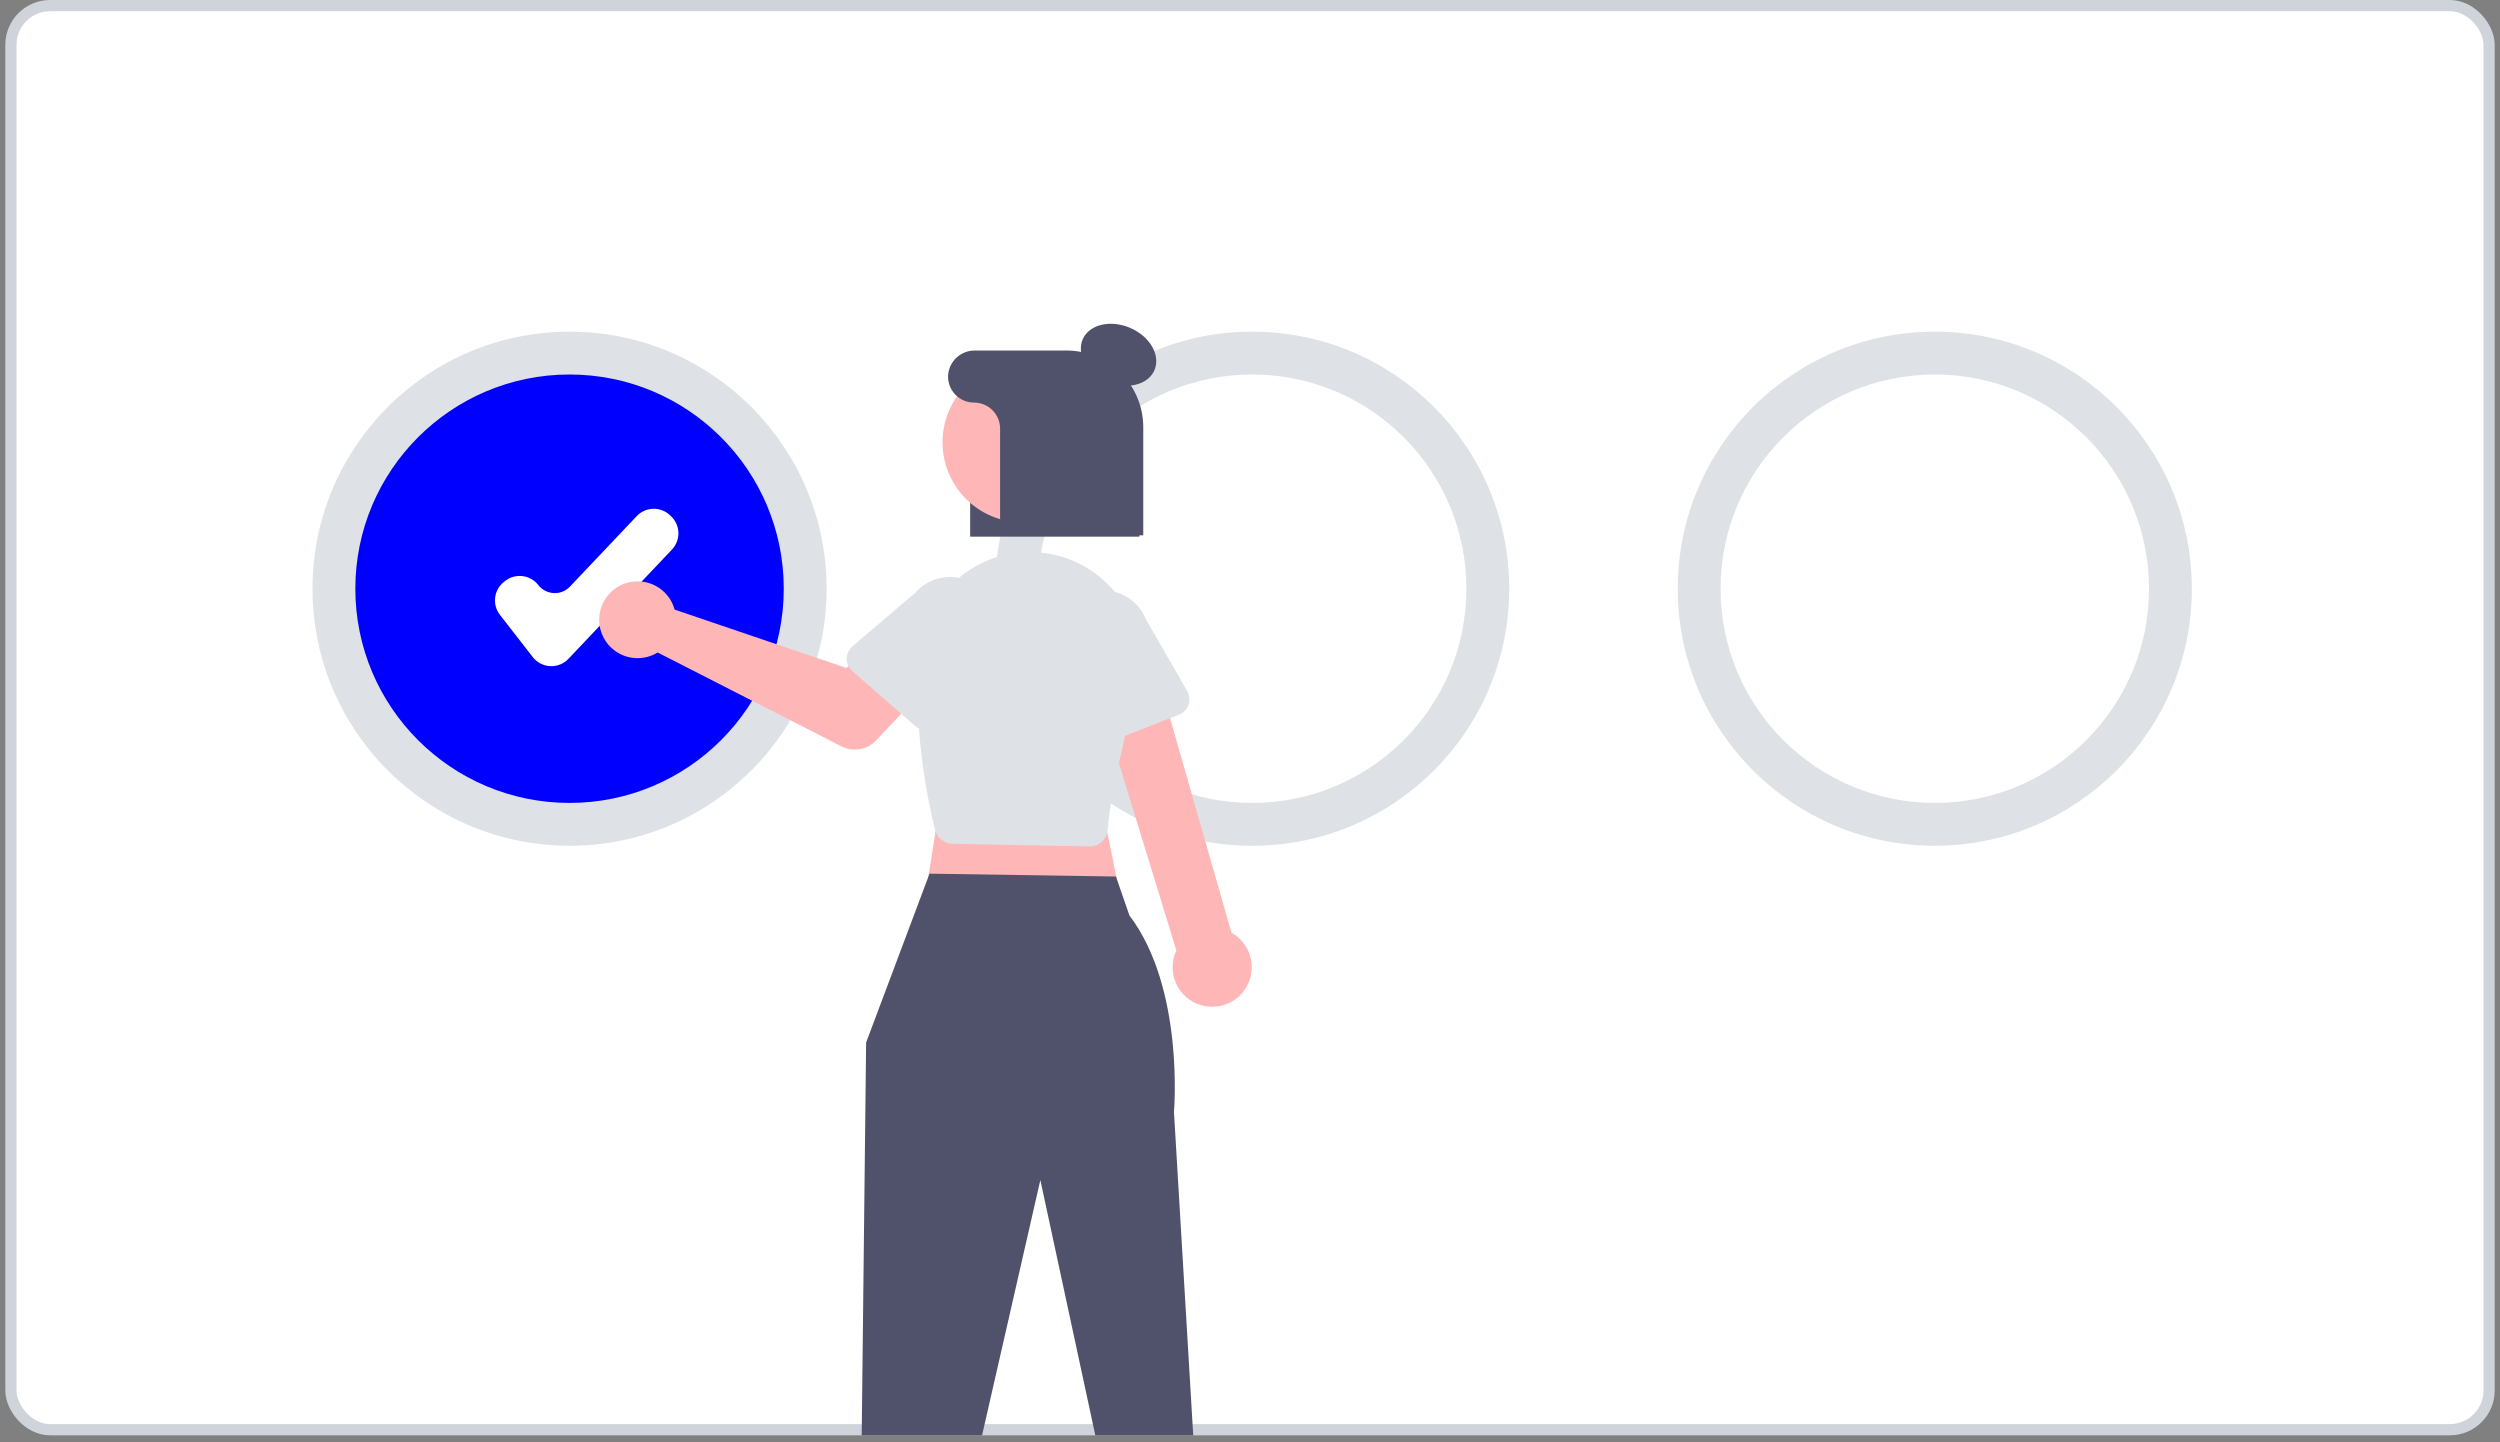 <svg width="208" height="120" viewBox="0 0 208 120" fill="none" xmlns="http://www.w3.org/2000/svg">
<rect x="0" y="0" width="208" height="120" fill="#808080" stroke="none"/>
<g clip-path="url(#clip0_2107:6900)">
<rect x="0.908" y="0.466" width="206.184" height="118.486" rx="3.265" fill="white"/>
<rect x="0.908" y="0.466" width="206.184" height="118.486" rx="3.265" fill="white"/>
<rect x="0.908" y="0.466" width="206.184" height="118.486" rx="3.265" stroke="#CED4DA" stroke-width="0.933"/>
<path d="M47.387 70.368C59.199 70.368 68.774 60.792 68.774 48.981C68.774 37.169 59.199 27.594 47.387 27.594C35.575 27.594 26 37.169 26 48.981C26 60.792 35.575 70.368 47.387 70.368Z" fill="#DEE2E6"/>
<path d="M47.387 66.803C57.23 66.803 65.209 58.824 65.209 48.981C65.209 39.138 57.23 31.158 47.387 31.158C37.544 31.158 29.564 39.138 29.564 48.981C29.564 58.824 37.544 66.803 47.387 66.803Z" fill="#0000FF"/>
<path d="M104.181 70.368C115.993 70.368 125.568 60.792 125.568 48.981C125.568 37.169 115.993 27.594 104.181 27.594C92.369 27.594 82.794 37.169 82.794 48.981C82.794 60.792 92.369 70.368 104.181 70.368Z" fill="#DEE2E6"/>
<path d="M104.182 66.803C114.025 66.803 122.004 58.824 122.004 48.981C122.004 39.138 114.025 31.158 104.182 31.158C94.339 31.158 86.359 39.138 86.359 48.981C86.359 58.824 94.339 66.803 104.182 66.803Z" fill="white"/>
<path d="M160.975 70.368C172.786 70.368 182.362 60.792 182.362 48.981C182.362 37.169 172.786 27.594 160.975 27.594C149.163 27.594 139.588 37.169 139.588 48.981C139.588 60.792 149.163 70.368 160.975 70.368Z" fill="#DEE2E6"/>
<path d="M160.975 66.803C170.818 66.803 178.797 58.824 178.797 48.981C178.797 39.138 170.818 31.158 160.975 31.158C151.132 31.158 143.152 39.138 143.152 48.981C143.152 58.824 151.132 66.803 160.975 66.803Z" fill="white"/>
<path d="M45.873 55.425C45.841 55.425 45.809 55.425 45.777 55.423C45.495 55.41 45.219 55.335 44.969 55.205C44.719 55.075 44.499 54.892 44.326 54.669L41.592 51.154C41.274 50.744 41.131 50.224 41.196 49.709C41.26 49.194 41.526 48.725 41.936 48.406L42.034 48.329C42.444 48.011 42.964 47.868 43.48 47.933C43.995 47.997 44.464 48.263 44.783 48.673C44.937 48.871 45.132 49.033 45.355 49.149C45.577 49.265 45.822 49.331 46.073 49.343C46.324 49.356 46.574 49.313 46.807 49.22C47.04 49.126 47.25 48.984 47.423 48.801L52.974 42.942C53.151 42.755 53.363 42.605 53.597 42.5C53.832 42.395 54.086 42.338 54.343 42.331C54.6 42.324 54.856 42.368 55.096 42.46C55.336 42.552 55.556 42.69 55.743 42.867L55.833 42.953C56.21 43.31 56.43 43.802 56.444 44.322C56.458 44.841 56.265 45.344 55.908 45.721L47.294 54.814C47.111 55.007 46.891 55.161 46.647 55.266C46.402 55.371 46.139 55.425 45.873 55.425Z" fill="white"/>
<path d="M94.794 44.65H80.717V32.407C80.731 31.649 81.046 30.928 81.591 30.401C82.137 29.875 82.869 29.586 83.627 29.598H88.306C91.883 29.598 94.794 32.407 94.794 35.86V44.65Z" fill="#50526B"/>
<path d="M78.602 64.285L76.858 75.402L93.425 75.62L91.245 64.939L78.602 64.285Z" fill="#FFB6B6"/>
<path d="M77.337 72.689L72.061 86.738L71.407 144.96H75.876L86.557 98.181L96.366 143.739H100.725L97.674 92.514C97.674 92.514 98.573 82.233 93.968 76.166L92.847 72.927L77.337 72.689Z" fill="#50526B"/>
<path d="M99.97 83.641C99.509 83.515 99.081 83.29 98.716 82.981C98.351 82.672 98.058 82.287 97.859 81.852C97.659 81.418 97.557 80.945 97.56 80.467C97.562 79.989 97.67 79.517 97.875 79.085L90.827 56.109L96.011 55.081L102.457 77.603C103.159 77.995 103.694 78.631 103.959 79.391C104.224 80.151 104.202 80.982 103.895 81.727C103.589 82.471 103.02 83.077 102.296 83.43C101.573 83.782 100.745 83.858 99.97 83.641H99.97Z" fill="#FFB6B6"/>
<path d="M90.644 70.425L79.225 70.205C78.898 70.198 78.583 70.084 78.328 69.881C78.072 69.678 77.89 69.397 77.81 69.08C77.198 66.657 75.851 60.34 76.565 54.048C76.706 52.83 77.09 51.651 77.694 50.584C78.299 49.516 79.111 48.58 80.083 47.832C81.056 47.084 82.168 46.538 83.355 46.227C84.542 45.916 85.779 45.847 86.993 46.022C88.274 46.206 89.502 46.658 90.596 47.349C91.69 48.04 92.625 48.955 93.341 50.033C94.056 51.111 94.536 52.329 94.748 53.605C94.96 54.882 94.899 56.189 94.571 57.44C93.133 62.899 92.321 66.804 92.157 69.048C92.133 69.372 92.003 69.68 91.788 69.923C91.572 70.167 91.283 70.334 90.964 70.397C90.869 70.416 90.773 70.426 90.676 70.426C90.665 70.426 90.655 70.426 90.644 70.425Z" fill="#DEE2E6"/>
<path d="M55.957 50.243C56.025 50.397 56.082 50.556 56.125 50.718L70.419 55.576L73.181 53.163L77.368 56.855L72.893 61.602C72.532 61.986 72.056 62.241 71.536 62.331C71.017 62.421 70.483 62.34 70.013 62.1L54.718 54.287C54.165 54.627 53.521 54.79 52.873 54.754C52.225 54.719 51.604 54.487 51.091 54.09C50.578 53.693 50.198 53.149 50.001 52.53C49.805 51.912 49.802 51.248 49.992 50.628C50.182 50.007 50.556 49.459 51.065 49.057C51.574 48.654 52.194 48.417 52.841 48.375C53.489 48.333 54.134 48.489 54.69 48.823C55.247 49.157 55.689 49.652 55.957 50.243V50.243Z" fill="#FFB6B6"/>
<path d="M70.448 54.8C70.449 54.603 70.493 54.409 70.576 54.231C70.659 54.052 70.78 53.894 70.93 53.766L76.163 49.308C76.826 48.549 77.762 48.084 78.767 48.014C79.772 47.944 80.763 48.276 81.524 48.937C82.285 49.597 82.752 50.532 82.824 51.537C82.897 52.542 82.567 53.534 81.909 54.296L78.181 60.1C78.075 60.266 77.934 60.407 77.769 60.513C77.603 60.619 77.416 60.688 77.221 60.716C77.026 60.744 76.828 60.729 76.639 60.673C76.45 60.617 76.276 60.521 76.128 60.392L70.917 55.84C70.769 55.711 70.65 55.551 70.569 55.372C70.488 55.192 70.447 54.997 70.448 54.8Z" fill="#DEE2E6"/>
<path d="M90.512 61.928C90.337 61.836 90.185 61.708 90.065 61.552C89.945 61.396 89.859 61.216 89.815 61.024L88.268 54.325C87.899 53.388 87.917 52.343 88.318 51.419C88.719 50.495 89.47 49.767 90.407 49.396C91.343 49.025 92.388 49.041 93.314 49.439C94.239 49.838 94.968 50.587 95.341 51.523L98.777 57.504C98.875 57.674 98.935 57.864 98.953 58.06C98.971 58.256 98.947 58.454 98.882 58.639C98.817 58.825 98.712 58.995 98.576 59.136C98.439 59.278 98.273 59.389 98.09 59.461L91.651 61.99C91.468 62.063 91.271 62.094 91.074 62.083C90.878 62.073 90.686 62.019 90.512 61.928Z" fill="#DEE2E6"/>
<path d="M96.052 30.794C96.581 29.556 95.672 27.981 94.021 27.276C92.371 26.572 90.604 27.003 90.076 28.241C89.547 29.479 90.456 31.054 92.106 31.759C93.757 32.464 95.523 32.032 96.052 30.794Z" fill="#50526B"/>
<path d="M90.932 39.996C92.698 36.766 91.511 32.717 88.281 30.951C85.051 29.185 81.001 30.372 79.236 33.602C77.47 36.832 78.657 40.882 81.887 42.647C85.117 44.413 89.166 43.226 90.932 39.996Z" fill="#FFB6B6"/>
<path d="M88.74 29.164H81.117C80.558 29.157 80.017 29.361 79.603 29.736C79.188 30.111 78.93 30.629 78.882 31.186C78.862 31.482 78.903 31.778 79.003 32.058C79.103 32.337 79.259 32.593 79.461 32.809C79.664 33.026 79.909 33.199 80.181 33.317C80.453 33.435 80.746 33.496 81.043 33.496C81.617 33.496 82.168 33.724 82.574 34.13C82.98 34.536 83.208 35.087 83.208 35.661V44.541H95.12V35.544C95.12 34.706 94.955 33.876 94.634 33.102C94.314 32.328 93.844 31.625 93.251 31.033C92.659 30.44 91.956 29.97 91.182 29.65C90.408 29.329 89.578 29.164 88.74 29.164Z" fill="#50526B"/>
</g>
<defs>
<clipPath id="clip0_2107:6900">
<rect width="207.117" height="119.419" fill="white" transform="translate(0.441)"/>
</clipPath>
</defs>
</svg>
